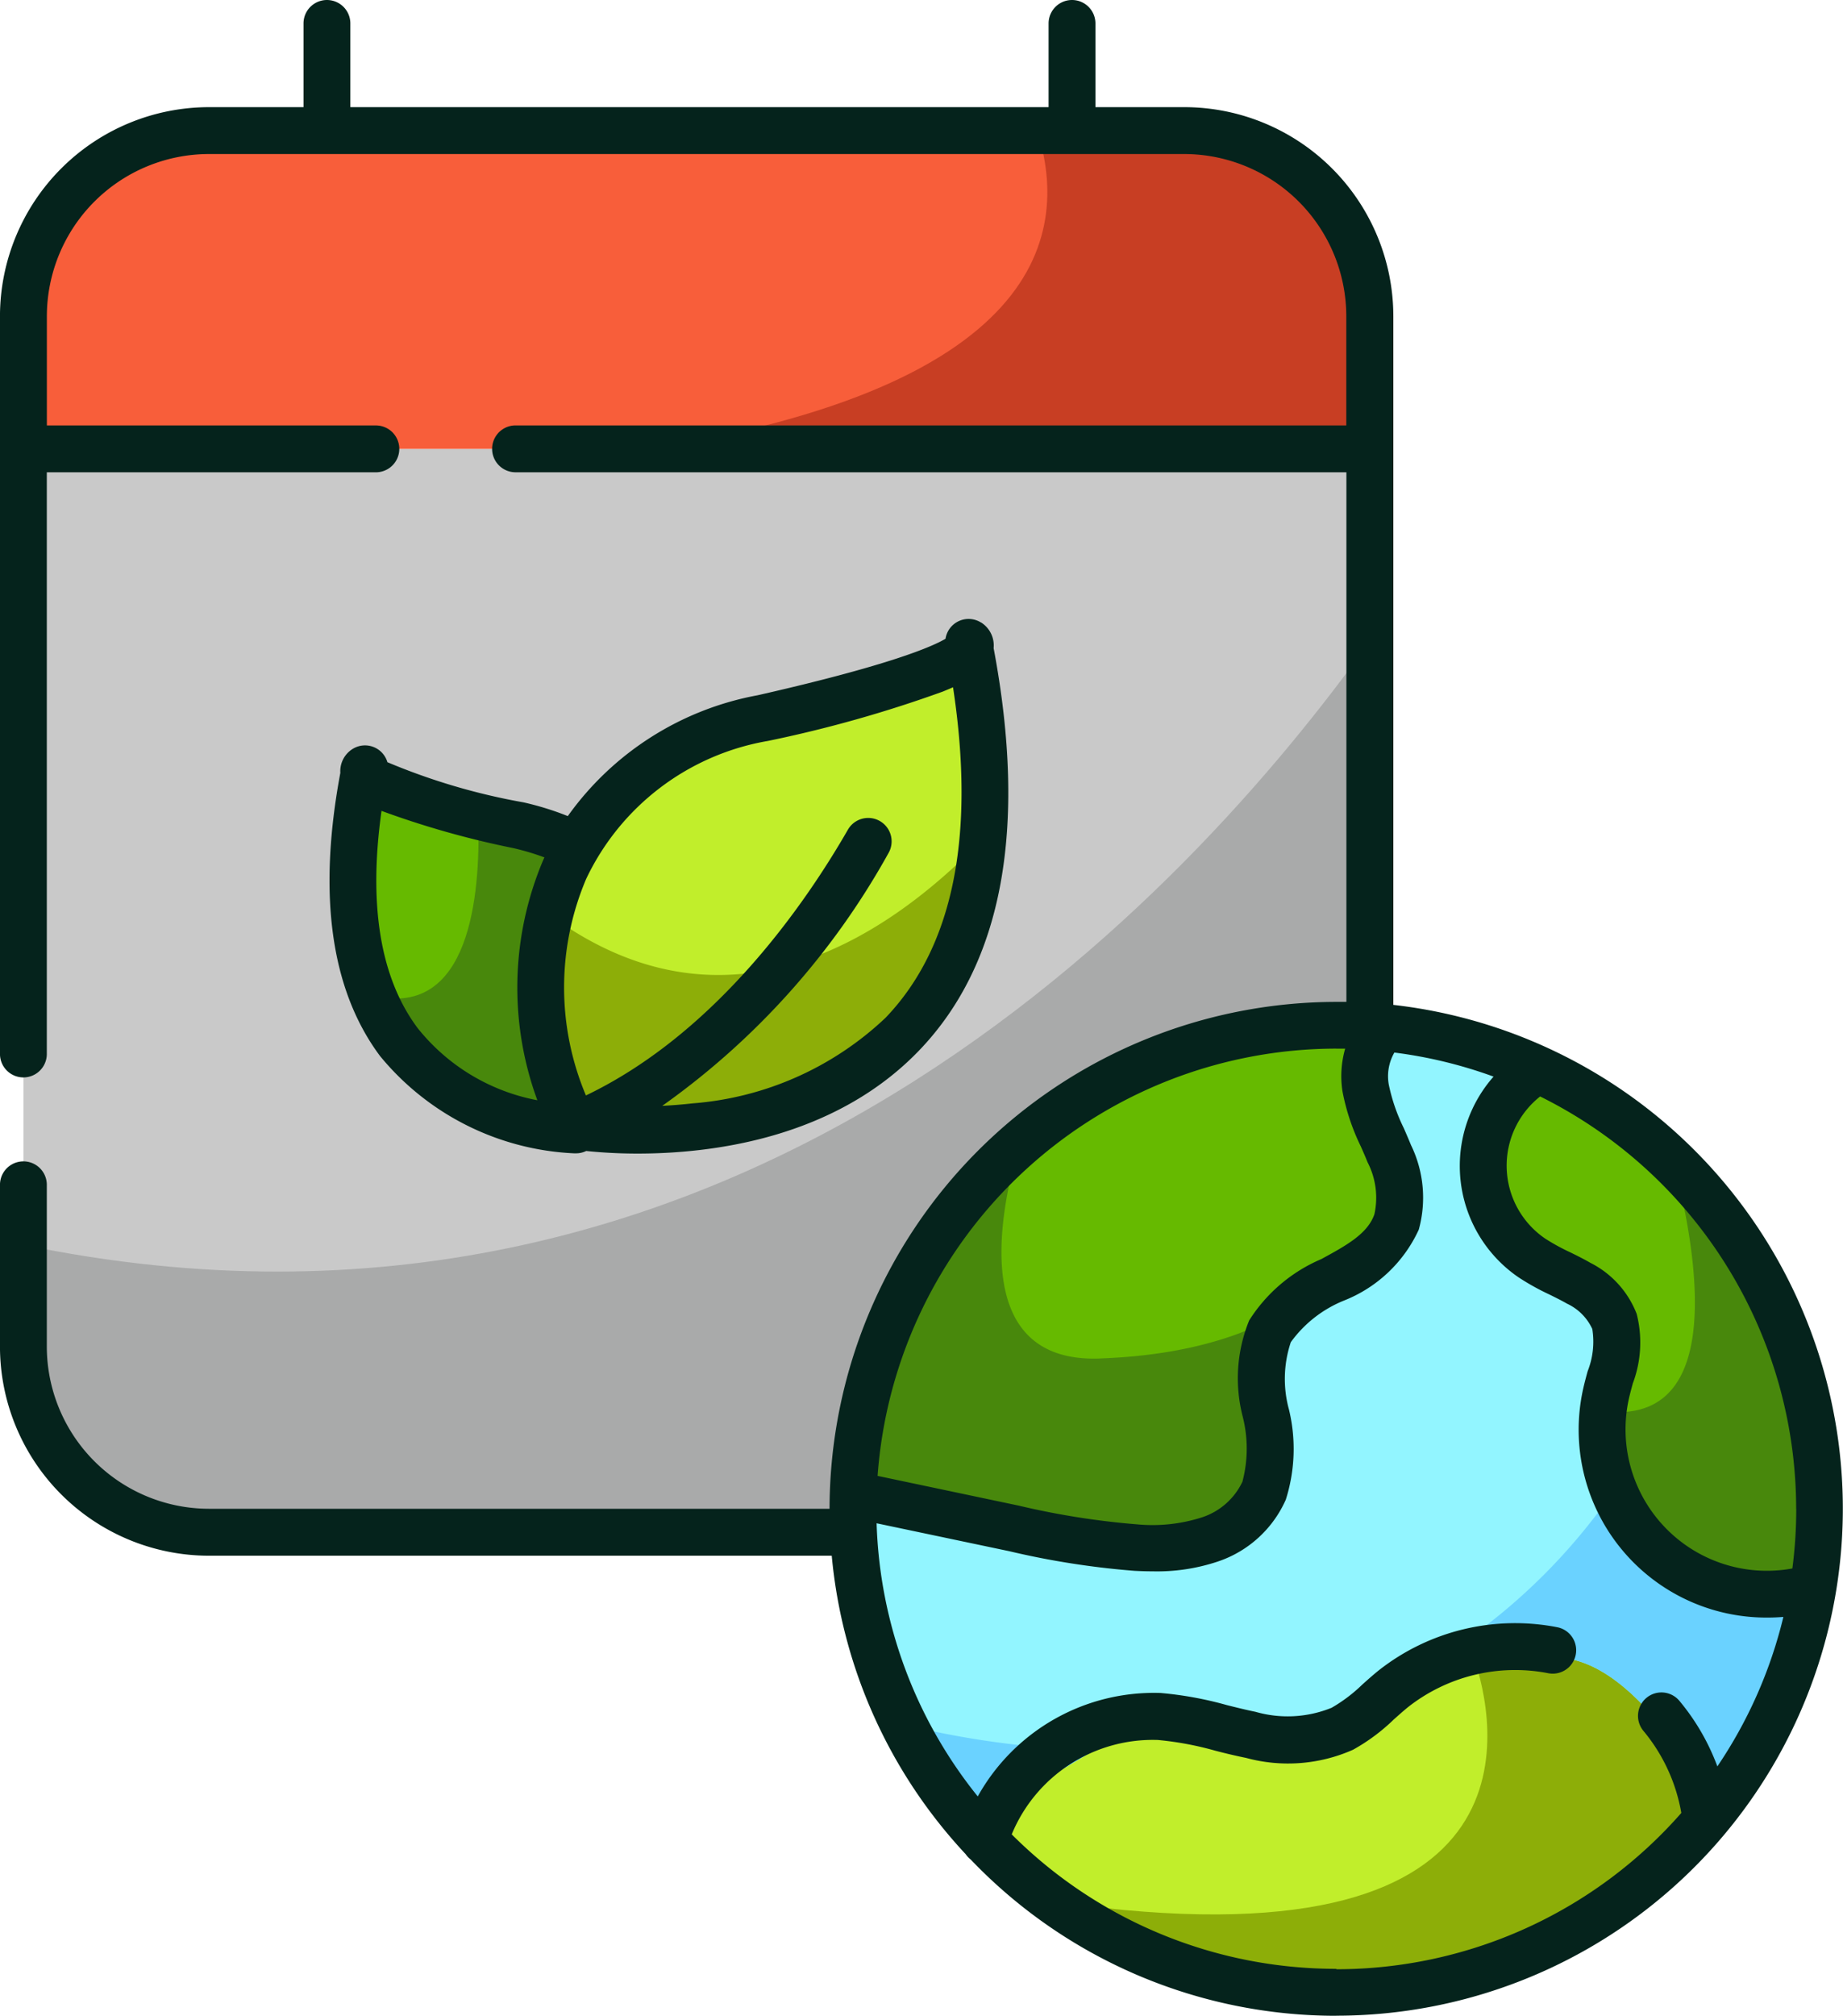 <svg xmlns="http://www.w3.org/2000/svg" width="71.058" height="77.674" viewBox="0 0 71.058 77.674"><g transform="translate(-53.445 -35.131)"><path d="M58.935,130.89h51.421v21.85s-8.156-.861-12.712,4.266-9.1,9.886-6.987,15.631H65.809s-6.63-.421-7.363-7.153V148.668Z" transform="translate(-4.098 -78.463)" fill="#c9c9c9"/><path d="M110.356,171.912c-6.953,9.722-24.537,28.94-51.91,23.262V199.1c.733,6.733,7.363,7.153,7.363,7.153H90.657c-2.115-5.744,2.431-10.5,6.987-15.631s12.712-4.266,12.712-4.266Z" transform="translate(-4.097 -112.076)" fill="#a9aaaa"/><path d="M58.935,72.936h51.421l.519-5.789-1.812-3.931-3.329-2.082-4.646-.974H65.58l-5.4,2.993-1.739,2.889Z" transform="translate(-4.098 -20.509)" fill="#f85e3a"/><path d="M215.56,61.134l-4.647-.974h-3.737c1.478,3.847,1.185,10.179-14.585,12.756l-.112.019h27.7l.519-5.789-1.812-3.931Z" transform="translate(-113.923 -20.509)" fill="#c83e23"/><path d="M185.674,174.942s4.375,18.857-14.358,18.14l-1.318-.8s-2.64-6.535,1.258-11.162,10.089-4.68,10.089-4.68Z" transform="translate(-94.786 -114.559)" fill="#c1ee2b"/><path d="M185.943,215.175c-3.6,3.661-9.742,7.726-16.54,2.711a13.842,13.842,0,0,0,.6,7.364l1.318.8C182.1,226.461,185.227,220.4,185.943,215.175Z" transform="translate(-94.795 -147.526)" fill="#8dae08"/><path d="M130.624,202.291l7.15,2.159s-2.869,6.152.052,10.243l-.325.8S126.993,212.876,130.624,202.291Z" transform="translate(-62.614 -136.969)" fill="#66ba00"/><path d="M142.317,209.746l-3.284-.992c.111,2.787-.194,7.549-3.627,7.087,2.072,3.808,6.639,4.945,6.639,4.945l.325-.8C139.448,215.9,142.317,209.746,142.317,209.746Z" transform="translate(-67.157 -142.264)" fill="#48880c"/><path d="M255,255.445a3.345,3.345,0,0,0,.212,3.875c1.529,1.952,1.017,3.935-.369,4.529s-3.907,1.892-3.64,3.763.239,4.667-.724,5.692-2.866,2.723-7.831,1.858a49.342,49.342,0,0,1-8-2s.569-19.992,20.355-17.716Z" transform="translate(-148.471 -180.374)" fill="#66ba00"/><path d="M369.559,264.225s-3.977,2.265-1.621,4.881,5.7,3.56,4.85,6.089.173,7.054,2.639,8.486a5.892,5.892,0,0,0,5.015.282s1.522-17.139-10.882-19.738Z" transform="translate(-257.079 -187.716)" fill="#66ba00"/><path d="M263.208,394.2s1.831-5.646,5.66-4.645,6.531,1.753,8.988-.086,8.773-5.09,12.09.777l1.124,3.576s-12.659,12.557-27.861.378Z" transform="translate(-171.877 -288.234)" fill="#c1ee2b"/><path d="M398.847,277.875c.985,3.421,2.631,11.01-2.3,10.55,0,2.438,1.046,5.345,2.933,6.441a5.892,5.892,0,0,0,5.015.282,29.041,29.041,0,0,0-1.341-10.731l-3.318-5.625A11.818,11.818,0,0,0,398.847,277.875Z" transform="translate(-281.13 -198.901)" fill="#48880c"/><path d="M244.307,282.478c-6.392.22-2.749-9.292-2.721-9.364h0l-5.019,6.655a24.029,24.029,0,0,0-1.922,8.017,49.347,49.347,0,0,0,8,2c4.965.866,6.868-.833,7.831-1.858s.991-3.82.724-5.692a2.263,2.263,0,0,1,.651-1.836c-1.142.8-3.455,1.935-7.544,2.076Z" transform="translate(-148.471 -195)" fill="#48880c"/><path d="M307.137,390.25c-2-3.546-5.1-3.761-7.786-2.97.755,2.225,3.01,11.8-15.162,9.5,13.46,7.57,24.072-2.953,24.072-2.953Z" transform="translate(-189.068 -288.236)" fill="#8dae08"/><path d="M262.488,257.149s-3.626,2.719-.878,5.228,4.141,2.5,3.958,5.2-.731,6.141,2.649,7.825,4.88,1.373,4.88,1.373l-.921,4.381-2.6,3.836s-2.83-5.728-6.1-5.614-5.285.622-7.058,2a6.049,6.049,0,0,1-4.087,1.074s-3.568-1.3-5.181-.325-5.843,3.494-5.843,3.494-4.927-6.047-4.588-11.072v-1.4s7.786,3.136,11.453,1.818,4.412-.7,4.354-2.21-.516-5.18-.516-5.18l3.115-2.835,1.926-1.691a2.648,2.648,0,0,0,.265-3.106,6.378,6.378,0,0,1-.666-3.825l.286-.852S262.087,255.946,262.488,257.149Z" transform="translate(-150.154 -180.375)" fill="#92f5ff"/><g transform="translate(88.788 92.527)"><path d="M249.126,403.7a27.692,27.692,0,0,0,2.36,3.546s2.591-1.544,4.491-2.682A34.081,34.081,0,0,1,249.126,403.7Z" transform="translate(-249.126 -394.526)" fill="#6ad2ff"/><path d="M337.578,355.41a4.614,4.614,0,0,1-2.368-2.5,22.962,22.962,0,0,1-13.862,9.436c.215.068.34.113.34.113a6.05,6.05,0,0,0,4.087-1.074c1.773-1.379,3.788-1.886,7.058-2s6.1,5.614,6.1,5.614l2.6-3.835.921-4.381S340.958,357.095,337.578,355.41Z" transform="translate(-308.303 -352.912)" fill="#6ad2ff"/></g><g transform="translate(53.445 35.131)"><path d="M148.906,167.324a.9.9,0,0,0-1.368.626c-.479.284-2.089,1.008-7.25,2.178a11.567,11.567,0,0,0-7.313,4.655,11.229,11.229,0,0,0-1.712-.53,24.514,24.514,0,0,1-5.243-1.547.9.9,0,0,0-1.342-.51,1.008,1.008,0,0,0-.473.921c-.88,4.7-.366,8.37,1.53,10.91a10.284,10.284,0,0,0,7.482,3.75c.028,0,.056,0,.084,0a.893.893,0,0,0,.383-.09c.452.046,1.137.1,1.98.1,2.891,0,7.606-.59,10.859-3.976,3.213-3.344,4.178-8.556,2.87-15.5a1.047,1.047,0,0,0-.487-.991Zm-21.724,15.623c-1.436-1.924-1.9-4.734-1.389-8.365a34.521,34.521,0,0,0,5.07,1.432,9.58,9.58,0,0,1,1.21.36l-.045.1a12.591,12.591,0,0,0-.227,9.258A7.742,7.742,0,0,1,127.182,182.947Zm18.045-.394a12.187,12.187,0,0,1-7.449,3.3c-.4.046-.792.075-1.161.094a29.426,29.426,0,0,0,8.723-9.74.9.9,0,0,0-1.566-.9c-1.637,2.846-5.07,7.83-10.1,10.24a10.7,10.7,0,0,1,.008-8.341,9.536,9.536,0,0,1,7.009-5.319,48.771,48.771,0,0,0,6.737-1.9q.21-.085.4-.168C148.7,175.559,147.832,179.836,145.227,182.553Z" transform="translate(-111.083 -143.337)" fill="#05231c"/><path d="M104.966,112.8a19.537,19.537,0,0,0,2.2-38.949V47.316a8.065,8.065,0,0,0-8.056-8.056H95.68V36.034a.9.9,0,1,0-1.806,0V39.26H66.953V36.034a.9.9,0,1,0-1.806,0V39.26H61.5a8.065,8.065,0,0,0-8.056,8.056V75.743a.9.9,0,0,0,1.806,0V53.33H67.937a.9.9,0,0,0,0-1.806H55.252V47.316a6.257,6.257,0,0,1,6.25-6.25h37.6a6.257,6.257,0,0,1,6.25,6.25v4.207H73.322a.9.9,0,0,0,0,1.806h32.034V73.736c-.13,0-.259,0-.39,0A19.559,19.559,0,0,0,85.429,93.267v0H61.5a6.257,6.257,0,0,1-6.25-6.25V80.784a.9.9,0,1,0-1.806,0V87.02A8.065,8.065,0,0,0,61.5,95.076H85.513a19.471,19.471,0,0,0,5.164,11.5.9.9,0,0,0,.194.206,19.482,19.482,0,0,0,14.094,6.021Zm0-1.806a17.675,17.675,0,0,1-12.513-5.181,5.882,5.882,0,0,1,5.638-3.637,12.366,12.366,0,0,1,2.217.415c.384.1.782.195,1.185.277a6.175,6.175,0,0,0,4.117-.315,7.415,7.415,0,0,0,1.573-1.167c.192-.171.373-.333.557-.482a6.68,6.68,0,0,1,5.4-1.3.9.9,0,0,0,.344-1.773,8.505,8.505,0,0,0-6.88,1.662c-.221.178-.428.363-.629.542a5.974,5.974,0,0,1-1.189.9,4.5,4.5,0,0,1-2.937.155c-.365-.074-.727-.164-1.109-.26a13.912,13.912,0,0,0-2.545-.465,7.775,7.775,0,0,0-7.052,3.986,17.642,17.642,0,0,1-3.9-10.525l5.11,1.075a31.755,31.755,0,0,0,4.829.757c.209.011.445.02.7.02A7.386,7.386,0,0,0,100.4,95.3a4.389,4.389,0,0,0,2.62-2.384,6.462,6.462,0,0,0,.123-3.468,4.459,4.459,0,0,1,.07-2.6,4.7,4.7,0,0,1,2.041-1.6,5.321,5.321,0,0,0,2.893-2.737,4.629,4.629,0,0,0-.3-3.257c-.089-.22-.184-.438-.279-.656a6.968,6.968,0,0,1-.578-1.678,1.825,1.825,0,0,1,.216-1.232,17.582,17.582,0,0,1,3.824.927,5.2,5.2,0,0,0,.96,7.732,9.326,9.326,0,0,0,1.187.661c.242.12.471.232.686.356a2,2,0,0,1,.974.976,3.084,3.084,0,0,1-.179,1.627c-.057.208-.115.423-.165.642a7.238,7.238,0,0,0,7.153,8.85c.186,0,.372-.01.558-.024a17.649,17.649,0,0,1-2.545,5.759,8.6,8.6,0,0,0-1.462-2.524.9.9,0,1,0-1.389,1.155,6.739,6.739,0,0,1,1.461,3.163,17.692,17.692,0,0,1-13.3,6.022ZM122.7,93.267a17.823,17.823,0,0,1-.149,2.3A5.449,5.449,0,0,1,116.254,89c.041-.181.092-.368.146-.566a4.467,4.467,0,0,0,.148-2.677,3.7,3.7,0,0,0-1.784-1.966c-.265-.153-.532-.285-.789-.411a7.867,7.867,0,0,1-.964-.53,3.4,3.4,0,0,1-.185-5.47,17.75,17.75,0,0,1,9.871,15.89ZM104.966,75.537c.115,0,.229,0,.343,0a3.843,3.843,0,0,0-.105,1.64,8.424,8.424,0,0,0,.709,2.13c.088.2.177.4.259.607a2.975,2.975,0,0,1,.265,2c-.256.756-1.086,1.208-2.047,1.732a6.127,6.127,0,0,0-2.782,2.363,5.9,5.9,0,0,0-.251,3.7,5,5,0,0,1-.01,2.517A2.627,2.627,0,0,1,99.781,93.6a6.259,6.259,0,0,1-2.5.267,30.386,30.386,0,0,1-4.554-.72L87.281,92a17.753,17.753,0,0,1,17.685-16.464Z" transform="translate(-53.445 -35.131)" fill="#05231c"/></g></g></svg>